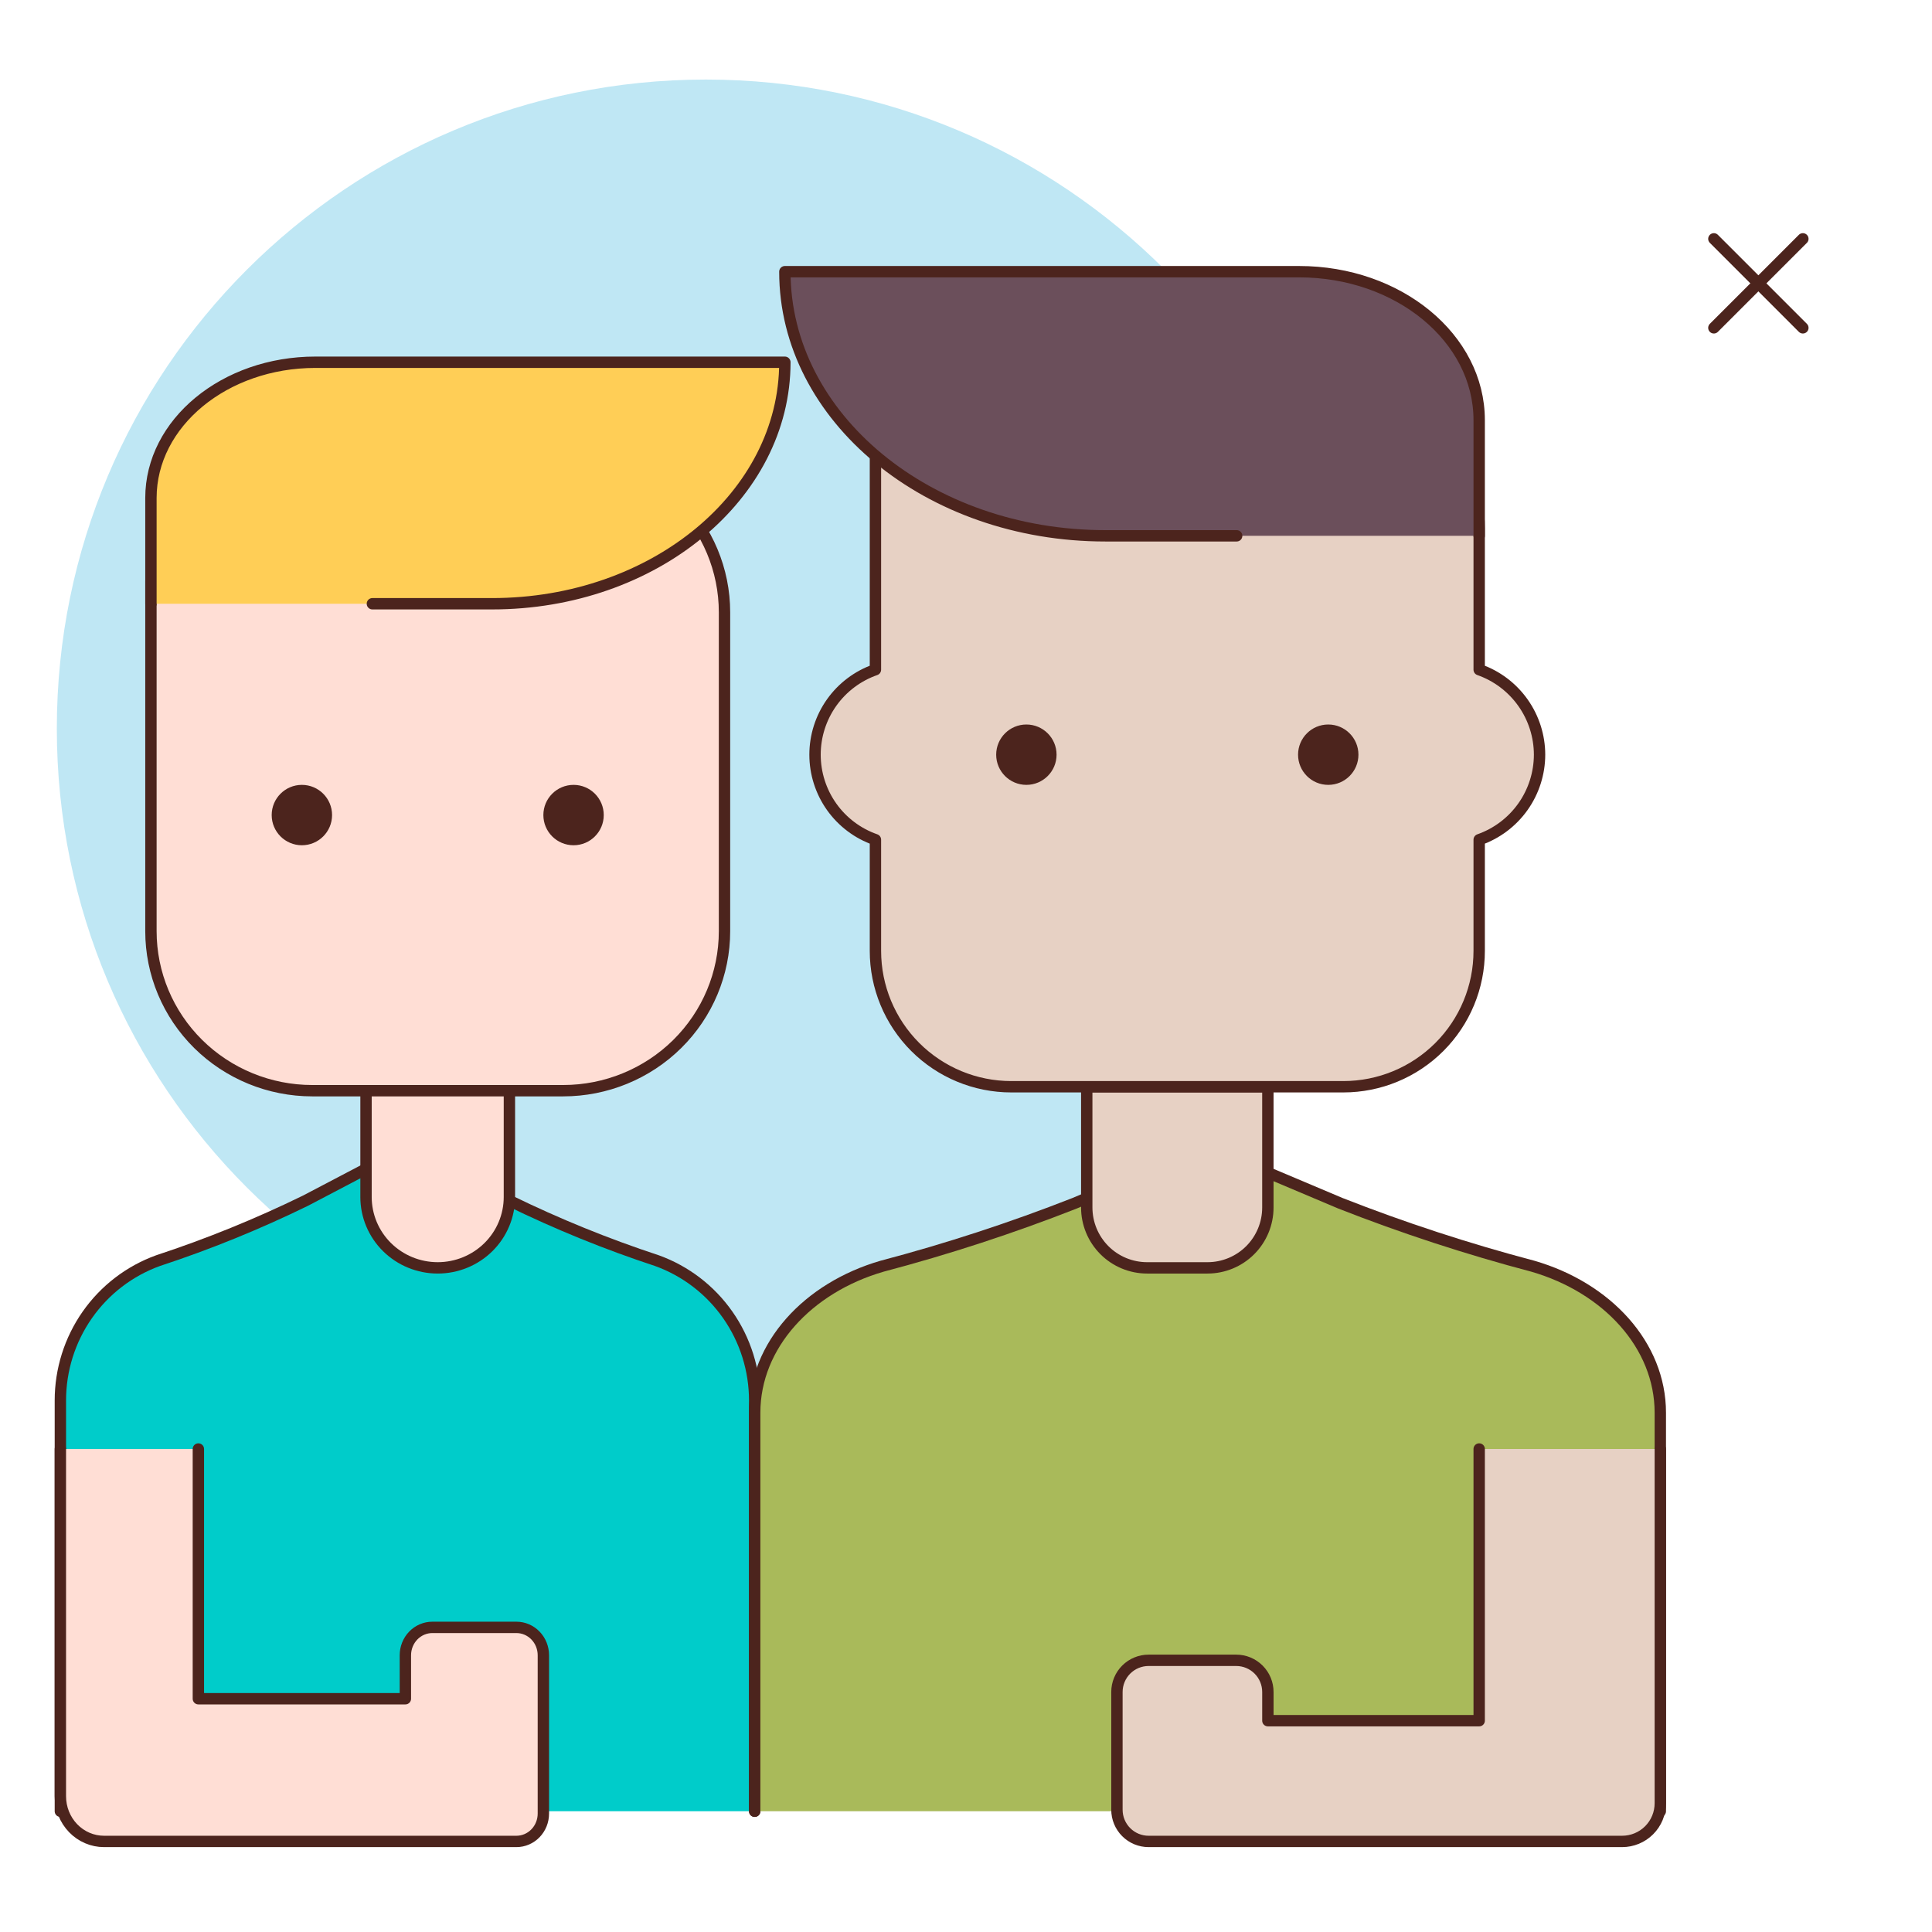 <svg width="170" height="170" viewBox="0 0 170 170" fill="none" xmlns="http://www.w3.org/2000/svg">
<path d="M62.109 121.219C93.65 121.219 119.219 95.65 119.219 64.109C119.219 32.569 93.65 7 62.109 7C30.569 7 5 32.569 5 64.109C5 95.65 30.569 121.219 62.109 121.219Z" fill="#BFE7F4"/>
<path d="M5.312 159.375V123.227C5.312 120.534 6.138 117.907 7.677 115.704C9.216 113.502 11.394 111.833 13.911 110.924C18.353 109.463 22.691 107.699 26.894 105.643L35.859 100.938L44.825 105.646C49.028 107.702 53.365 109.466 57.807 110.927C60.325 111.836 62.503 113.505 64.042 115.707C65.581 117.91 66.407 120.537 66.406 123.23V159.375" fill="#00CCCA"/>
<path d="M5.312 159.375V123.227C5.312 120.534 6.138 117.907 7.677 115.704C9.216 113.502 11.394 111.833 13.911 110.924C18.353 109.463 22.691 107.699 26.894 105.643L35.859 100.938L44.825 105.646C49.028 107.702 53.365 109.466 57.807 110.927C60.325 111.836 62.503 113.505 64.042 115.707C65.581 117.91 66.407 120.537 66.406 123.23V159.375" stroke="#4C241D" stroke-linecap="round" stroke-linejoin="round"/>
<path d="M32.207 95.972H44.824V105.326C44.824 106.98 44.16 108.566 42.977 109.736C41.793 110.905 40.189 111.562 38.516 111.562C36.843 111.562 35.238 110.905 34.055 109.736C32.872 108.566 32.207 106.98 32.207 105.326V95.972ZM24.7 39.844H49.556C53.32 39.844 56.931 41.322 59.593 43.954C62.255 46.585 63.75 50.154 63.75 53.876V81.939C63.75 85.661 62.255 89.23 59.593 91.862C56.931 94.493 53.32 95.972 49.556 95.972H27.476C23.711 95.972 20.101 94.493 17.439 91.862C14.777 89.23 13.281 85.661 13.281 81.939V51.132C13.281 48.138 14.484 45.267 16.626 43.15C18.767 41.033 21.671 39.844 24.7 39.844V39.844Z" fill="#FFDED5" stroke="#4C241D" stroke-linecap="round" stroke-linejoin="round"/>
<path d="M32.767 53.125H43.304C57.538 53.125 69.062 43.611 69.062 31.875H27.75C19.758 31.875 13.281 37.221 13.281 43.818V53.125" fill="#FFCE56"/>
<path d="M32.767 53.125H43.304C57.538 53.125 69.062 43.611 69.062 31.875H27.75C19.758 31.875 13.281 37.221 13.281 43.818V53.125" stroke="#4C241D" stroke-linecap="round" stroke-linejoin="round"/>
<path d="M66.406 159.375V124.312C66.406 118.368 71.084 113.308 77.621 111.414C83.371 109.897 89.027 108.048 94.562 105.875L106.25 100.938L117.938 105.875C123.47 108.048 129.124 109.897 134.871 111.414C141.416 113.308 146.094 118.368 146.094 124.312V159.375" fill="#A9BA5A"/>
<path d="M66.406 159.375V124.312C66.406 118.368 71.084 113.308 77.621 111.414C83.371 109.897 89.027 108.048 94.562 105.875L106.25 100.938L117.938 105.875C123.47 108.048 129.124 109.897 134.871 111.414C141.416 113.308 146.094 118.368 146.094 124.312V159.375" stroke="#4C241D" stroke-linecap="round" stroke-linejoin="round"/>
<path d="M95.625 95.625H111.562V106.25C111.562 107.659 111.003 109.01 110.007 110.007C109.01 111.003 107.659 111.562 106.25 111.562H100.938C99.528 111.562 98.177 111.003 97.181 110.007C96.185 109.01 95.625 107.659 95.625 106.25V95.625Z" fill="#E7D1C4" stroke="#4C241D" stroke-linecap="round" stroke-linejoin="round"/>
<path d="M150.806 21.016L158.637 28.847" stroke="#4C241D" stroke-linecap="round" stroke-linejoin="round"/>
<path d="M150.806 28.847L158.637 21.016" stroke="#4C241D" stroke-linecap="round" stroke-linejoin="round"/>
<path d="M135.469 66.406C135.466 64.763 134.953 63.161 134.002 61.822C133.05 60.482 131.707 59.47 130.156 58.926V46.484C130.156 43.314 128.897 40.274 126.655 38.032C124.414 35.791 121.373 34.531 118.203 34.531H77.031V58.926C75.479 59.467 74.133 60.478 73.18 61.818C72.228 63.158 71.716 64.762 71.716 66.406C71.716 68.05 72.228 69.654 73.18 70.994C74.133 72.335 75.479 73.345 77.031 73.886V83.672C77.031 86.842 78.291 89.882 80.532 92.124C82.774 94.366 85.814 95.625 88.984 95.625H118.203C121.373 95.625 124.414 94.366 126.655 92.124C128.897 89.882 130.156 86.842 130.156 83.672V73.886C131.707 73.342 133.05 72.331 134.002 70.991C134.953 69.651 135.466 68.049 135.469 66.406V66.406Z" fill="#E7D1C4" stroke="#4C241D" stroke-linecap="round" stroke-linejoin="round"/>
<path d="M108.816 47.148H97.259C81.688 47.148 69.062 36.741 69.062 23.906H114.309C123.061 23.906 130.156 29.75 130.156 36.97V47.148" fill="#6B4F5B"/>
<path d="M108.816 47.148H97.259C81.688 47.148 69.062 36.741 69.062 23.906H114.309C123.061 23.906 130.156 29.75 130.156 36.97V47.148" stroke="#4C241D" stroke-linecap="round" stroke-linejoin="round"/>
<path d="M90.312 69.062C91.779 69.062 92.969 67.873 92.969 66.406C92.969 64.939 91.779 63.75 90.312 63.75C88.846 63.75 87.656 64.939 87.656 66.406C87.656 67.873 88.846 69.062 90.312 69.062Z" fill="#4C241D"/>
<path d="M116.875 69.062C118.342 69.062 119.531 67.873 119.531 66.406C119.531 64.939 118.342 63.75 116.875 63.75C115.408 63.75 114.219 64.939 114.219 66.406C114.219 67.873 115.408 69.062 116.875 69.062Z" fill="#4C241D"/>
<path d="M26.562 74.375C28.029 74.375 29.219 73.186 29.219 71.719C29.219 70.252 28.029 69.062 26.562 69.062C25.096 69.062 23.906 70.252 23.906 71.719C23.906 73.186 25.096 74.375 26.562 74.375Z" fill="#4C241D"/>
<path d="M50.469 74.375C51.936 74.375 53.125 73.186 53.125 71.719C53.125 70.252 51.936 69.062 50.469 69.062C49.002 69.062 47.812 70.252 47.812 71.719C47.812 73.186 49.002 74.375 50.469 74.375Z" fill="#4C241D"/>
<path d="M130.156 127.5V151.406H111.563V148.88C111.563 148.141 111.269 147.432 110.746 146.91C110.224 146.387 109.515 146.094 108.776 146.094H101.073C100.707 146.093 100.344 146.165 100.005 146.304C99.666 146.444 99.359 146.649 99.099 146.908C98.84 147.167 98.634 147.474 98.494 147.813C98.353 148.151 98.281 148.514 98.281 148.88V159.24C98.281 159.606 98.352 159.969 98.492 160.307C98.632 160.646 98.837 160.954 99.096 161.213C99.354 161.473 99.662 161.678 100 161.819C100.339 161.959 100.701 162.031 101.068 162.031H142.734C143.175 162.031 143.612 161.944 144.019 161.775C144.427 161.607 144.798 161.359 145.11 161.047C145.422 160.735 145.669 160.365 145.838 159.957C146.007 159.549 146.094 159.112 146.094 158.671V127.5" fill="#E7D1C4"/>
<path d="M130.156 127.5V151.406H111.563V148.88C111.563 148.141 111.269 147.432 110.746 146.91C110.224 146.387 109.515 146.094 108.776 146.094H101.073C100.707 146.093 100.344 146.165 100.005 146.304C99.666 146.444 99.359 146.649 99.099 146.908C98.84 147.167 98.634 147.474 98.494 147.813C98.353 148.151 98.281 148.514 98.281 148.88V159.24C98.281 159.606 98.352 159.969 98.492 160.307C98.632 160.646 98.837 160.954 99.096 161.213C99.354 161.473 99.662 161.678 100 161.819C100.339 161.959 100.701 162.031 101.068 162.031H142.734C143.175 162.031 143.612 161.944 144.019 161.775C144.427 161.607 144.798 161.359 145.11 161.047C145.422 160.735 145.669 160.365 145.838 159.957C146.007 159.549 146.094 159.112 146.094 158.671V127.5" stroke="#4C241D" stroke-linecap="round" stroke-linejoin="round"/>
<path d="M5.312 127.5V158.06C5.312 158.582 5.412 159.098 5.605 159.58C5.798 160.062 6.081 160.499 6.437 160.868C6.794 161.237 7.217 161.529 7.683 161.729C8.149 161.929 8.648 162.031 9.153 162.031H45.442C46.07 162.031 46.673 161.773 47.118 161.313C47.563 160.853 47.812 160.23 47.812 159.58V145.648C47.812 144.997 47.563 144.374 47.118 143.914C46.673 143.454 46.07 143.196 45.442 143.196H38.041C37.729 143.196 37.421 143.259 37.133 143.383C36.846 143.506 36.584 143.686 36.364 143.914C36.144 144.142 35.969 144.412 35.85 144.71C35.731 145.007 35.67 145.326 35.67 145.648V149.474H17.455V127.5" fill="#FFDED5"/>
<path d="M5.312 127.5V158.06C5.312 158.582 5.412 159.098 5.605 159.58C5.798 160.062 6.081 160.499 6.437 160.868C6.794 161.237 7.217 161.529 7.683 161.729C8.149 161.929 8.648 162.031 9.153 162.031H45.442C46.07 162.031 46.673 161.773 47.118 161.313C47.563 160.853 47.812 160.23 47.812 159.58V145.648C47.812 144.997 47.563 144.374 47.118 143.914C46.673 143.454 46.07 143.196 45.442 143.196H38.041C37.729 143.196 37.421 143.259 37.133 143.383C36.846 143.506 36.584 143.686 36.364 143.914C36.144 144.142 35.969 144.412 35.85 144.71C35.731 145.007 35.67 145.326 35.67 145.648V149.474H17.455V127.5" stroke="#4C241D" stroke-linecap="round" stroke-linejoin="round"/>
</svg>
